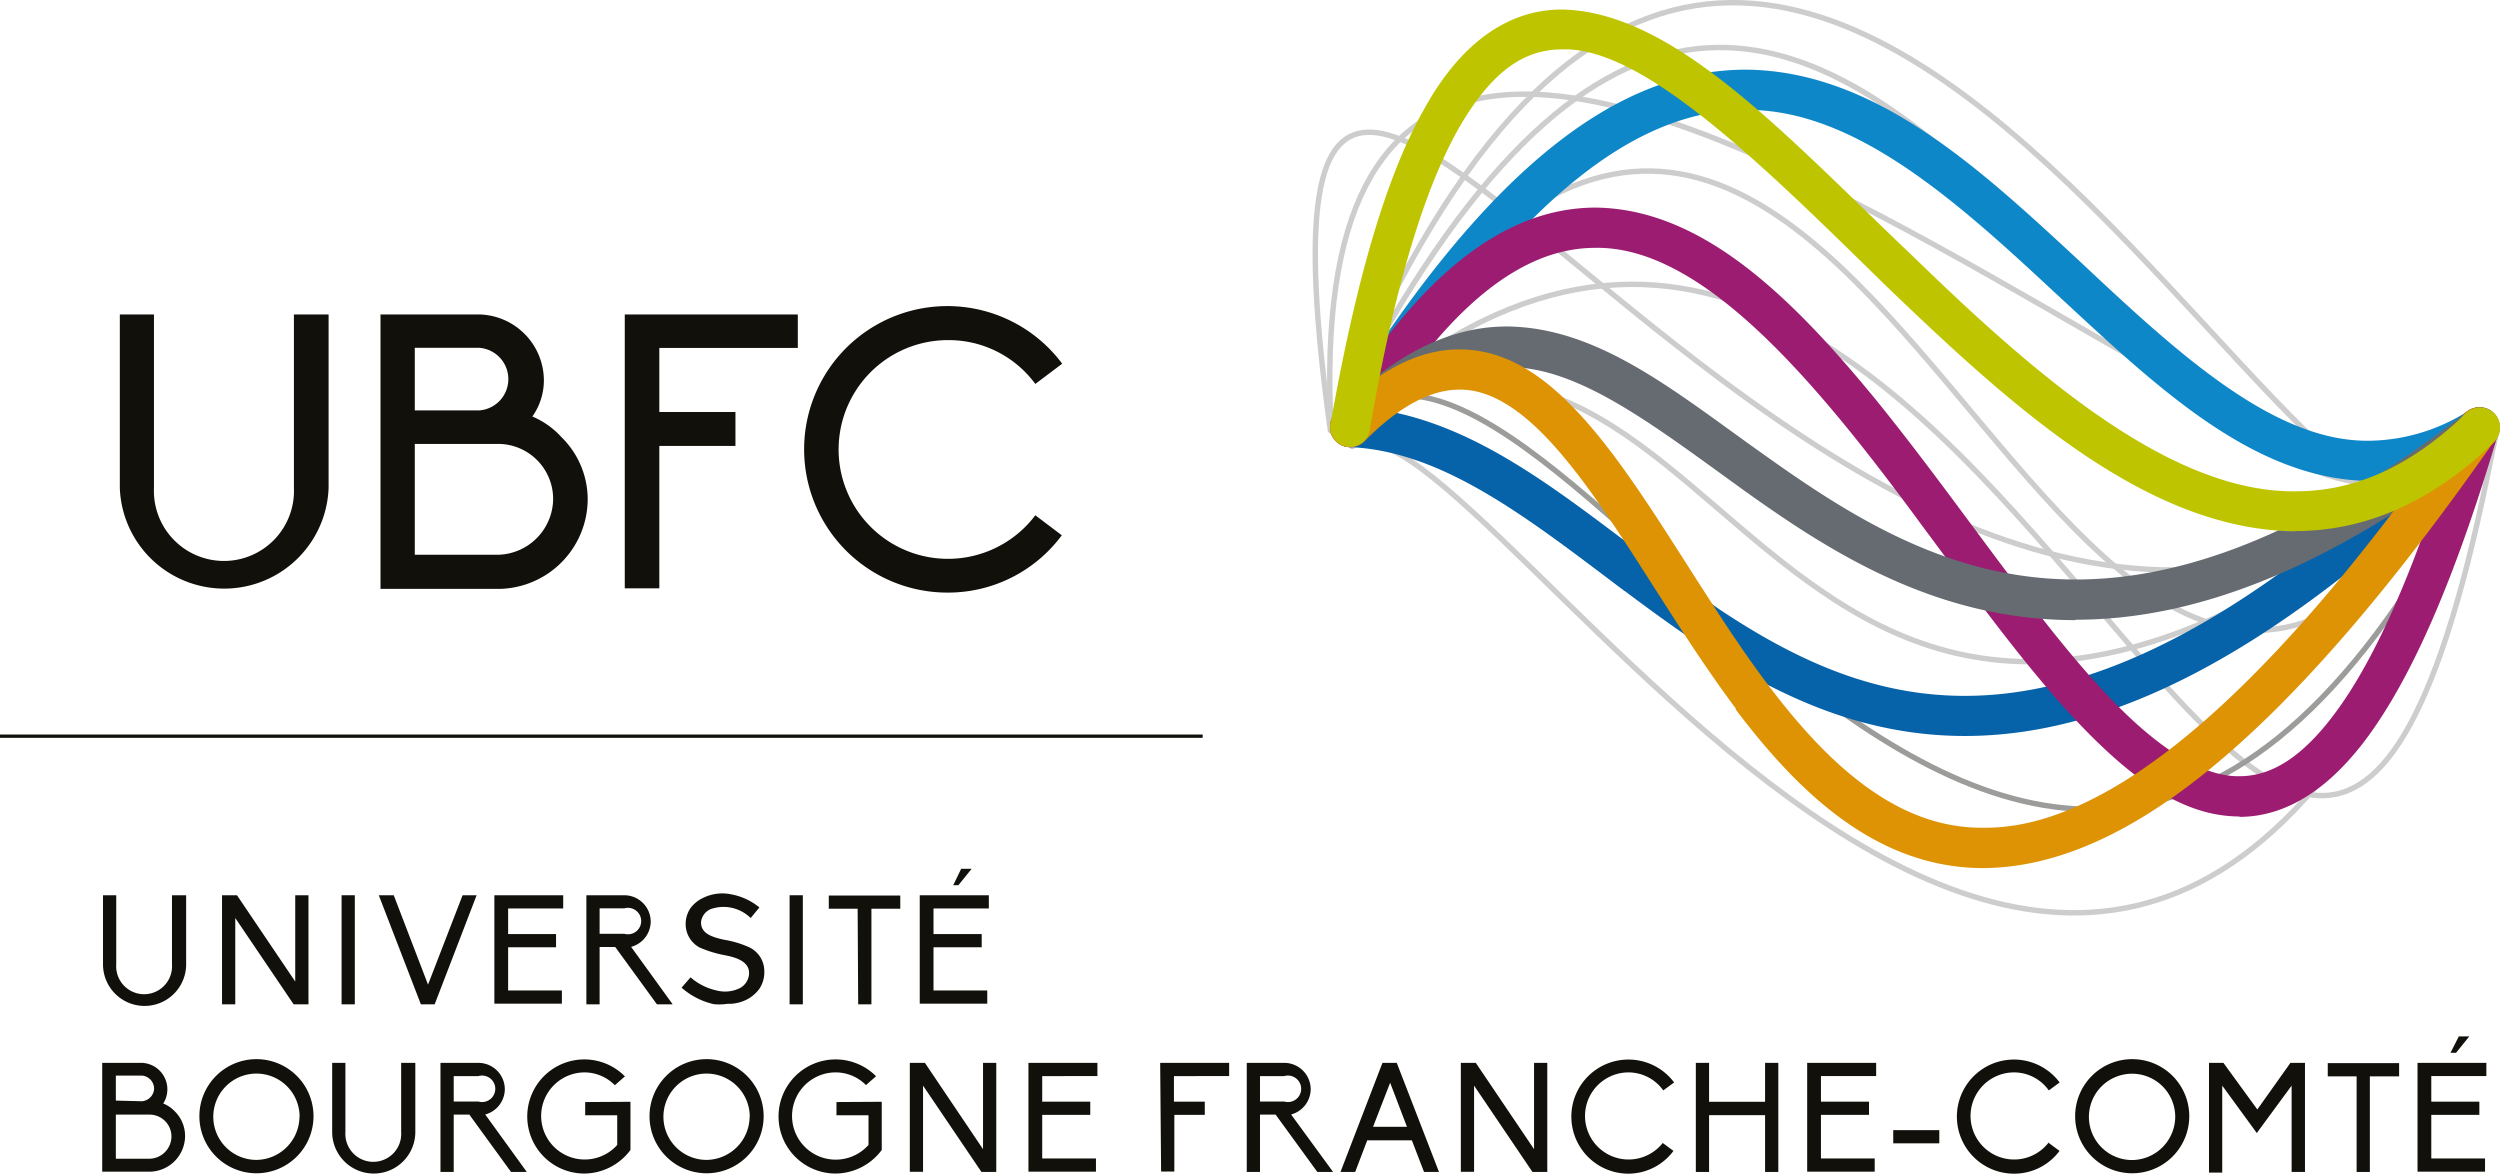 <svg id="Calque_1" data-name="Calque 1" xmlns="http://www.w3.org/2000/svg" viewBox="0 0 188.83 88.65"><defs><style>.cls-1,.cls-2{fill:none;stroke-linecap:round;stroke-miterlimit:10;stroke-width:0.41px;}.cls-1{stroke:#cecdcd;}.cls-2{stroke:#9c9c9b;}.cls-3{fill:#0662a9;}.cls-4{fill:#0e87c9;}.cls-5{fill:#9b1c71;}.cls-6{fill:#666b72;}.cls-7{fill:#dd9304;}.cls-8{fill:#bec500;}.cls-9{fill:#12100b;}</style></defs><title>ubfc</title><path class="cls-1" d="M100.55,32.54c41.08-64.47,54.08,55.36,88,0"/><path class="cls-1" d="M100.55,32.54"/><path class="cls-1" d="M102.13,33.73c9.33-6,58.33,83,86.45-1.2"/><path class="cls-1" d="M100.55,32.54c31.91-19.3,31.91,47.53,88,0"/><path class="cls-1" d="M100.48,32.47c-9.37-67.92,41,43.93,88.09.06"/><path class="cls-1" d="M100.55,32.54c-3.67-68.05,85.08,24.83,88,0"/><path class="cls-1" d="M100.55,32.54c50.25-48.14,72.75,81.36,88,0"/><path class="cls-2" d="M100.55,32.54c16.75-19.14,52.91,73,88,0"/><path class="cls-1" d="M100.55,32.54c38-76.09,62.11,24.71,88,0"/><path class="cls-1" d="M100.55,32.54c35.41-87.47,79.75,34,88,0"/><path class="cls-3" d="M122.73,44.66c-7.21-5.43-13.69-10.6-20.81-10.89h0a1.53,1.53,0,0,1-1.45-1.6h0a1.52,1.52,0,0,1,1.59-1.45h0c8.53.44,15.35,6.19,22.49,11.5h0c7.15,5.36,14.53,10.35,23.86,10.34h0c9.47,0,21.48-5.13,37.77-21.34h0a1.52,1.52,0,0,1,2.15,0h0a1.52,1.52,0,0,1,0,2.15h0c-16.55,16.47-29.25,22.22-39.92,22.22h0c-10.49,0-18.5-5.57-25.69-10.95Z"/><path class="cls-4" d="M179,36.33c-9-.09-16.47-7.48-24-14.42h0c-7.51-7-15.08-13.68-23.15-13.61h0c-7.68,0-17,5.84-28.54,24.75h0a1.52,1.52,0,0,1-2.09.5h0a1.52,1.52,0,0,1-.51-2.09h0C112.39,12.3,122.4,5.3,131.82,5.26h0c9.78.06,17.68,7.45,25.21,14.42h0c7.52,7.07,14.74,13.7,21.92,13.61h0A14.21,14.21,0,0,0,186.49,31h0a1.52,1.52,0,0,1,2.09.5h0a1.52,1.52,0,0,1-.5,2.09h0A17.19,17.19,0,0,1,179,36.33h0Z"/><path class="cls-5" d="M169.16,61.67c-4.46,0-8.4-3.09-12.29-7.19h0c-3.9-4.14-7.79-9.54-11.78-14.9h0c-7.92-10.79-16.49-21-24.6-20.86h0c-5,0-10.73,3.58-17.2,14.32h0a1.52,1.52,0,0,1-2.09.52h0a1.52,1.52,0,0,1-.52-2.09h0c6.64-11.06,13.18-15.77,19.81-15.79h0c7.94.08,14.62,6.55,20.9,14.15h0c6.26,7.64,12.14,16.69,17.68,22.57h0c3.69,3.94,7.19,6.28,10.08,6.23h0c2.36,0,4.9-1.36,7.79-5.56h0c2.86-4.16,5.85-11,8.86-21.21h0a1.51,1.51,0,0,1,1.89-1h0a1.52,1.52,0,0,1,1,1.89h0c-3.07,10.37-6.11,17.45-9.26,22.07h0c-3.12,4.59-6.6,6.88-10.29,6.88h0Z"/><path class="cls-6" d="M156.74,46.84c-10.38,0-18.33-5-25.07-9.84h0c-6.75-4.86-12.45-9.34-17.85-9.27h0c-3.2,0-6.6,1.41-10.72,5.58h0a1.52,1.52,0,0,1-2.15,0h0a1.53,1.53,0,0,1,0-2.15h0c4.43-4.54,8.71-6.51,12.89-6.5h0c7.05.07,12.95,5.14,19.62,9.84h0c6.67,4.75,14,9.27,23.31,9.27h0c7.88,0,17.44-3.2,29.59-12.7h0a1.52,1.52,0,0,1,2.13.26h0a1.52,1.52,0,0,1-.26,2.13h0c-12.46,9.77-22.71,13.35-31.45,13.35h0Z"/><path class="cls-7" d="M131.12,53.53c-4.85-6.48-8.89-14.11-13-19h0c-2.73-3.29-5.34-5.13-7.89-5.1h0c-1.94,0-4.28,1-7.19,3.9h0a1.52,1.52,0,0,1-2.15,0h0a1.53,1.53,0,0,1,0-2.16h0c3.2-3.21,6.29-4.78,9.34-4.78h0c4.07,0,7.3,2.7,10.22,6.19h0c2.94,3.53,5.67,8.08,8.58,12.57h0c5.81,9.07,12.23,17.47,20.79,17.37h0C158,62.62,169.64,55,186,31.42h0a1.52,1.52,0,0,1,2.12-.38h0a1.53,1.53,0,0,1,.38,2.12h0c-16.6,23.79-28.6,32.32-38.68,32.41h0c-8,0-13.89-5.59-18.73-12Z"/><path class="cls-8" d="M173.37,40.13c-11.27-.09-21.54-9.54-31-18.62h0C133,12.32,124.09,3.53,118,3.73h0c-2.69,0-5.17,1.4-7.76,5.86h0c-2.55,4.44-4.88,11.81-6.78,22.9h0a1.52,1.52,0,0,1-1.76,1.24h0A1.52,1.52,0,0,1,100.5,32h0c2-11.27,4.3-18.91,7.14-23.89h0c2.79-5,6.41-7.42,10.4-7.39h0c8.5.21,16.94,9.61,26.43,18.62h0c9.38,9.12,19.5,17.86,28.9,17.77h0c4.22,0,8.44-1.62,12.88-5.88h0a1.52,1.52,0,0,1,2.15,0h0a1.52,1.52,0,0,1,0,2.15h0c-4.82,4.68-9.92,6.73-15,6.73h0Z"/><path class="cls-9" d="M24.82,23.75v13.1a7.89,7.89,0,0,1-15.77,0V23.75h2.58v13.1a5.29,5.29,0,1,0,10.57,0V23.75Z"/><path class="cls-9" d="M28.74,23.75h7.43a5,5,0,0,1,4.91,4.92,4.74,4.74,0,0,1-.87,2.79l0,0,0,0A6.21,6.21,0,0,1,42.39,33a6.59,6.59,0,0,1,2,4.74,6.8,6.8,0,0,1-6.68,6.74H28.74V23.75ZM36.18,31a2.37,2.37,0,0,0,0-4.73H31.33V31Zm1.51,10.9a4.26,4.26,0,0,0,4.09-4.22,4.16,4.16,0,0,0-4.09-4.15H31.33v8.37h6.36Z"/><path class="cls-9" d="M47.19,23.75H60.26v2.53H49.8v4.84h5.75v2.56H49.8V44.44H47.19Z"/><path class="cls-9" d="M78.2,38.92l2,1.51a10.69,10.69,0,0,1-8.63,4.33,10.82,10.82,0,1,1,8.66-17.29L78.2,29a8.12,8.12,0,0,0-6.59-3.31A8.26,8.26,0,1,0,78.2,38.92Z"/><rect class="cls-9" y="55.48" width="90.84" height="0.25"/><path class="cls-9" d="M14.06,67.62v5.22a3.14,3.14,0,0,1-6.28,0V67.62h1v5.22a2.11,2.11,0,1,0,4.21,0V67.62Z"/><path class="cls-9" d="M17.77,69.34v6.52h-1V67.62h1.13l4.4,6.52V67.62h1v8.24H22.18Z"/><path class="cls-9" d="M25.8,67.62h1v8.24h-1Z"/><path class="cls-9" d="M29.74,67.62l2.59,6.75,2.61-6.75H36l-3.17,8.24H31.79l-3.18-8.24Z"/><path class="cls-9" d="M37.33,67.62h5.21v1H38.38v1.93H42v1H38.38v3.26h4.06v1h-5.1V67.62Z"/><path class="cls-9" d="M50.81,75.86H49.62l-3.15-4.33H45.29v4.33h-1V67.62h2.86a2,2,0,0,1,2,2,2,2,0,0,1-1.48,1.9Zm-5.52-5.33h1.86a1,1,0,1,0,0-1.92H45.29Z"/><path class="cls-9" d="M53.93,75.85a5.5,5.5,0,0,1-2.45-1.25l.68-.78a4.41,4.41,0,0,0,2,1,2.51,2.51,0,0,0,1.6-.13,1.3,1.3,0,0,0,.82-1.19c0-.86-.93-1.18-1.83-1.35a8.69,8.69,0,0,1-1.9-.58,2,2,0,0,1-1.06-1.81,2.12,2.12,0,0,1,.38-1.19,2.55,2.55,0,0,1,1-.78,3.26,3.26,0,0,1,2-.25,4.74,4.74,0,0,1,2.19,1l-.66.8a2.93,2.93,0,0,0-3-.68,1.2,1.2,0,0,0-.75,1c0,.79.67,1.09,1.74,1.32a7.65,7.65,0,0,1,1.9.57,2,2,0,0,1,1.14,1.86,2.23,2.23,0,0,1-.39,1.3,2.72,2.72,0,0,1-1,.82,3,3,0,0,1-1.4.29A4.15,4.15,0,0,1,53.93,75.85Z"/><path class="cls-9" d="M59.64,67.62h1v8.24h-1Z"/><path class="cls-9" d="M64.78,68.64H62.6v-1H68v1H65.82v7.22h-1Z"/><path class="cls-9" d="M69.48,67.62h5.21v1H70.51v1.93h3.64v1H70.51v3.26h4.06v1h-5.1V67.62Zm3.12-2h.79l-1,1.24H72Z"/><path class="cls-9" d="M7.72,80.28h3a2,2,0,0,1,1.61,3.07h0a2.43,2.43,0,0,1,.86.58,2.62,2.62,0,0,1,.79,1.89,2.71,2.71,0,0,1-2.66,2.68H7.72V80.28Zm3,2.9a1,1,0,0,0,.92-.94,1,1,0,0,0-.92-1H8.75v1.89Zm.6,4.34a1.69,1.69,0,0,0,1.63-1.68,1.65,1.65,0,0,0-1.63-1.65H8.75v3.33Z"/><path class="cls-9" d="M23.68,84.34A4.31,4.31,0,1,1,19.36,80,4.31,4.31,0,0,1,23.68,84.34Zm-1.05,0a3.26,3.26,0,1,0-3.26,3.27A3.29,3.29,0,0,0,22.62,84.34Z"/><path class="cls-9" d="M31.37,80.28V85.5a3.14,3.14,0,0,1-6.28,0V80.28h1V85.5a2.11,2.11,0,1,0,4.21,0V80.28Z"/><path class="cls-9" d="M39.79,88.52H38.6l-3.15-4.33H34.27v4.33h-1V80.28h2.86a2,2,0,0,1,2,2,2,2,0,0,1-1.48,1.9ZM34.27,83.2h1.86a1,1,0,1,0,0-1.92H34.27Z"/><path class="cls-9" d="M47.62,83.22v3.64a4.38,4.38,0,0,1-3.48,1.78A4.31,4.31,0,1,1,47.2,81.3l-.76.67A3.21,3.21,0,0,0,44.14,81a3.29,3.29,0,1,0,2.48,5.48V84.24H44.2v-1Z"/><path class="cls-9" d="M57.68,84.34A4.31,4.31,0,1,1,53.36,80,4.31,4.31,0,0,1,57.68,84.34Zm-1.05,0a3.26,3.26,0,1,0-3.26,3.27A3.29,3.29,0,0,0,56.62,84.34Z"/><path class="cls-9" d="M66.6,83.22v3.64a4.38,4.38,0,0,1-3.48,1.78,4.31,4.31,0,1,1,3.05-7.35l-.76.67A3.22,3.22,0,0,0,63.12,81a3.29,3.29,0,0,0,0,6.59,3.32,3.32,0,0,0,2.48-1.11V84.24H63.18v-1Z"/><path class="cls-9" d="M69.72,82v6.51h-1V80.28h1.14l4.39,6.52V80.28h1v8.24H74.13Z"/><path class="cls-9" d="M77.68,80.28h5.21v1H78.72v1.93h3.63v1H78.72V87.5h4.06v1h-5.1V80.28Z"/><path class="cls-9" d="M87.63,80.28h5.21v1H88.67v1.93H91v1h-2.3v4.28h-1Z"/><path class="cls-9" d="M100.69,88.52H99.5l-3.15-4.33H95.17v4.33h-1V80.28H97a2,2,0,0,1,2,2,2,2,0,0,1-1.48,1.9ZM95.17,83.2H97a1,1,0,1,0,0-1.92H95.17Z"/><path class="cls-9" d="M106.64,86.13h-3.37l-.91,2.39h-1.11l3.17-8.24h1.08l3.19,8.24h-1.13ZM105,81.78l-1.29,3.33h2.56Z"/><path class="cls-9" d="M111.34,82v6.51h-1V80.28h1.13l4.4,6.52V80.28h1v8.24h-1.12Z"/><path class="cls-9" d="M125.59,86.33l.81.6A4.26,4.26,0,0,1,123,88.65a4.31,4.31,0,1,1,3.45-6.89l-.82.6A3.24,3.24,0,0,0,123,81a3.29,3.29,0,1,0,2.63,5.28Z"/><path class="cls-9" d="M133.32,84.23h-4.23v4.29h-1V80.28h1v2.94h4.23V80.28h1v8.24h-1Z"/><path class="cls-9" d="M136.5,80.28h5.21v1h-4.17v1.93h3.63v1h-3.63V87.5h4.06v1h-5.1V80.28Z"/><path class="cls-9" d="M146.48,86.36H143v-1h3.48Z"/><path class="cls-9" d="M154.75,86.33l.81.6a4.26,4.26,0,0,1-3.44,1.72,4.31,4.31,0,1,1,3.45-6.89l-.82.6A3.23,3.23,0,0,0,152.12,81a3.29,3.29,0,1,0,2.63,5.28Z"/><path class="cls-9" d="M165.36,84.34A4.31,4.31,0,1,1,161,80,4.31,4.31,0,0,1,165.36,84.34Zm-1.06,0A3.26,3.26,0,1,0,161,87.62,3.29,3.29,0,0,0,164.3,84.34Z"/><path class="cls-9" d="M173.09,88.52V82l-2.63,3.58L167.85,82v6.57h-1V80.28h1.09l2.56,3.52L173,80.28h1.1v8.24Z"/><path class="cls-9" d="M178,81.3h-2.18v-1h5.39v1H179v7.22h-1V81.3Z"/><path class="cls-9" d="M182.59,80.28h5.21v1h-4.16v1.93h3.63v1h-3.63V87.5h4.06v1h-5.1V80.28Zm3.13-2h.79l-1,1.24h-.42Z"/></svg>